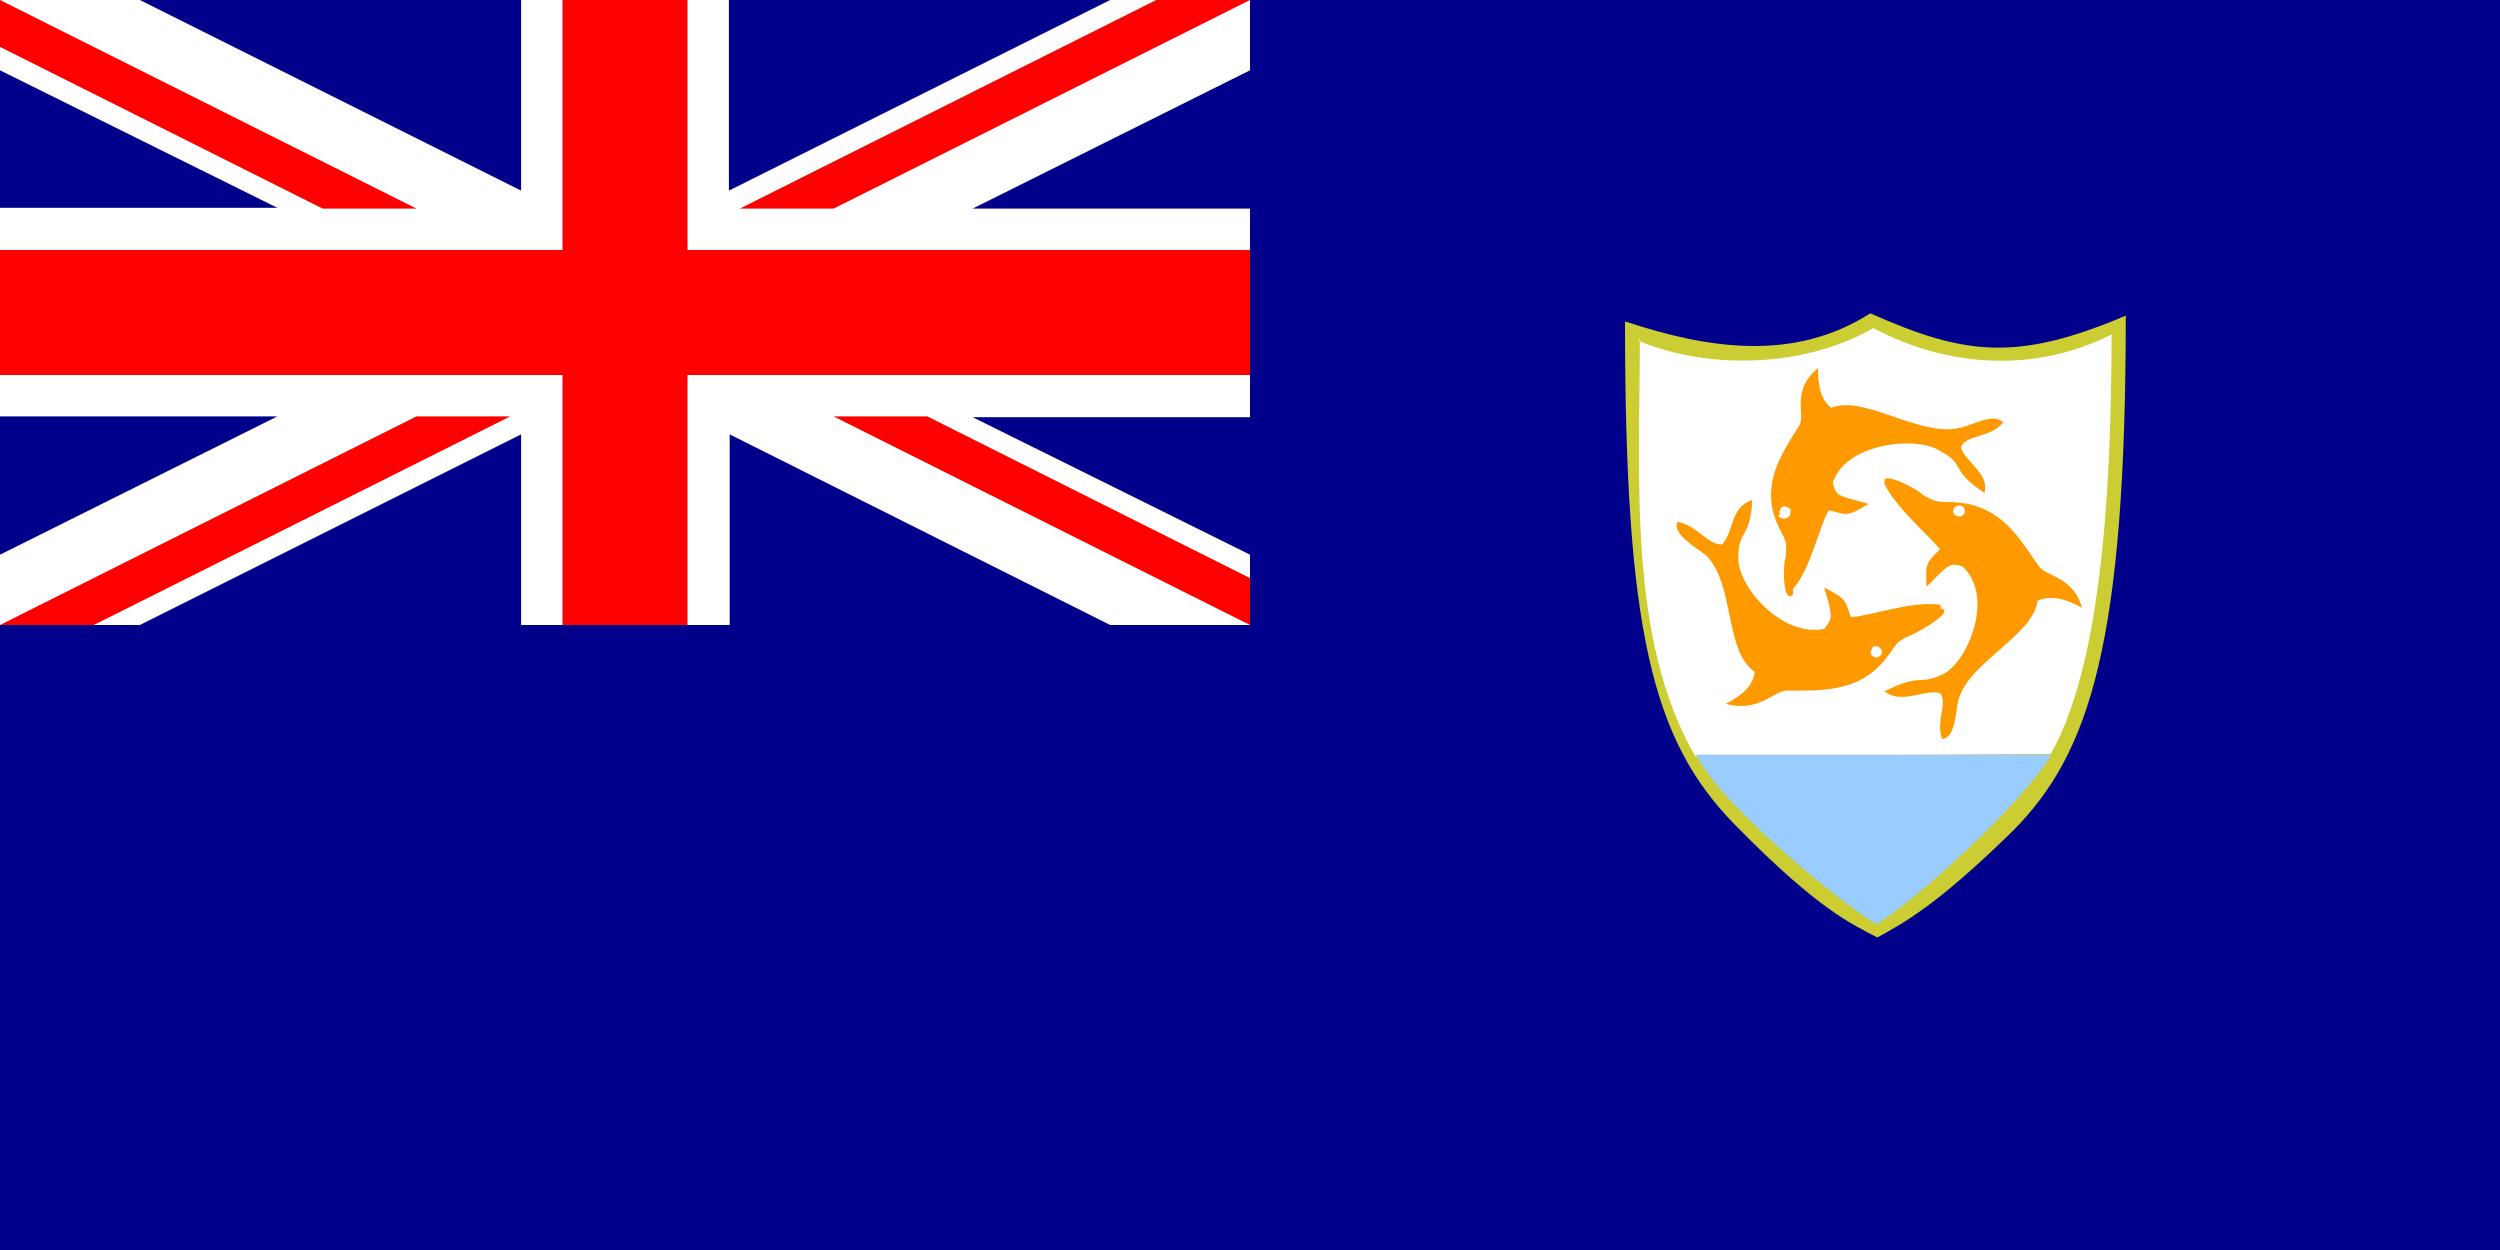 <svg xmlns="http://www.w3.org/2000/svg" width="320" height="160" viewBox="0 0 320 160"><path fill="#00008B" d="M0 0h320v160H0V0z"/><path fill="#FFF" d="M93.3 24.4V0H66.7v24.4L17.9 0H0v9l35.5 17.6H0v26.7h35.5L0 71v9h17.9l48.8-24.4V80h26.7V55.6L142.1 80H160v-9l-35.5-17.6H160V26.7h-35.5L160 9V0h-17.9L93.3 24.4z"/><path fill="#F00" d="M72 0h16v32h72v16H88v32H72V48H0V32h72V0zM0 0l53.3 26.7h-12L0 6V0zm160 0h-12L94.7 26.7h12L160 0zm0 80l-53.3-26.7h12L160 74v6zM0 80h12l53.3-26.7h-12L0 80z"/><path fill="#CC3" d="M208 41.1c0 39.5 3.4 53.7 14.2 64.6 10.7 10.9 14.9 12.6 18.1 14.3 3.4-1.9 7.5-4 17.4-13.7 9.8-9.9 14.4-24 14.4-65.9-13.9 5.9-20.6 5.1-32.7-.3-9.7 6.2-20.6 4.6-31.2 1.1h-.2z"/><path fill="#FFF" d="M209.9 43.4c0 17.4-1.6 38.5 7.1 53.4l45.5-.3c7.3-12.8 7.7-39.3 7.8-53.7-10.1 5.1-21.3 4.1-30.5-.8-9.5 5.4-21.9 5.1-30.1 1.6l.2-.2z"/><path fill="#9CF" d="M217.1 96.6c3.2 6.5 18.5 19 23.1 21.7 5.1-3.1 18.6-15.4 22.4-21.7h-45.5z"/><path fill="#F90" d="M241.1 61.7c1.4 3.2 5.9 6.9 7.2 8.6-1.6 1.7-1.9 1.6-1.7 4.8 2.9-2.9 2.9-3.1 4.6-2.6 4.1 3.8.8 11.9-2.3 13.7-3.4 1.7-2.7-.2-7.7 2.3 2.3 1.7 5-.3 7.1.2 1.1 1.1-.6 3.7.3 5.9 1.8-.2 1.7-3.8 2.1-5.1 1.4-4.8 9.6-8.2 10.1-12.6 1.8-.8 3.7-.2 5.7.9-1.1-4-4.6-4-5.5-5.3-2.3-3.2-4.2-6.9-9.1-8-3.4-.6-3.2.3-5.7-1.1-1.1-1.1-5.7-3.2-4.9-1.6l-.2-.1zm-11.6 13.7c2.3-2.6 3.4-8.2 4.6-10.1 2.3.6 2.3.9 5.1-.8-3.9-1.1-4.2-.9-4.6-2.7 1.5-5 10.6-6.1 13.7-4.1 3.4 1.8 1.1 2.3 5.7 5.4.7-2.6-2.5-3.9-3-5.9.7-1.6 3.7-1.1 5.4-3.1-1.1-1.4-4.3.5-5.7.7-5.1 1.1-12.1-4.3-16.3-2.6-1.4-1.1-1.7-2.9-1.7-5.1-3.4 2.9-1.7 5.7-2.3 7.2-2.1 3.4-4.6 6.9-3.4 11.4 1.1 3.4 1.8 2.7 1.6 5.4-.5 1.7-.3 6.3.9 5v-.7zm18.8 2c-3.7-.5-9.1 1.5-11.4 1.6-.7-2.1-.5-2.3-3.4-3.8 1.1 3.8 1.1 3.9 0 5.3-5.5 1.1-11.1-5.5-11-9.1 0-3.7 1.5-2.3 1.8-7.4-2.9.9-2.3 4.1-3.9 5.7-1.9 0-3.2-2.5-5.7-2.9-.7 1.6 2.6 3.4 3.7 4.3 3.7 3.8 2.3 12.2 6.2 14.9-.2 1.8-1.6 3-3.7 4.1 4.2 1.1 6.1-1.6 7.7-1.7 4.2 0 8.6.2 11.9-3.1 2.5-2.6 1.5-2.9 4.1-4 1.6-.7 5.7-3.2 3.8-3.4v-.5z"/><path fill="#FFF" d="M250.7 64.7c.5 0 .8.3.8.7 0 .3-.2.7-.7.7s-.8-.3-.8-.7c0-.3.3-.7.8-.7h-.1zm-22.8 1.1c-.3-.2 0-.7.2-.9.3-.2.8 0 1.1.3 0 .5 0 .9-.5 1.1-.5.2-.9 0-1.1-.3l.3-.2zm12.9 18c-.2.3-.7.5-1.1.2s-.3-.7 0-1.1c0-.2.6-.3.9 0 .3.3.4.5.2.9z"/></svg>